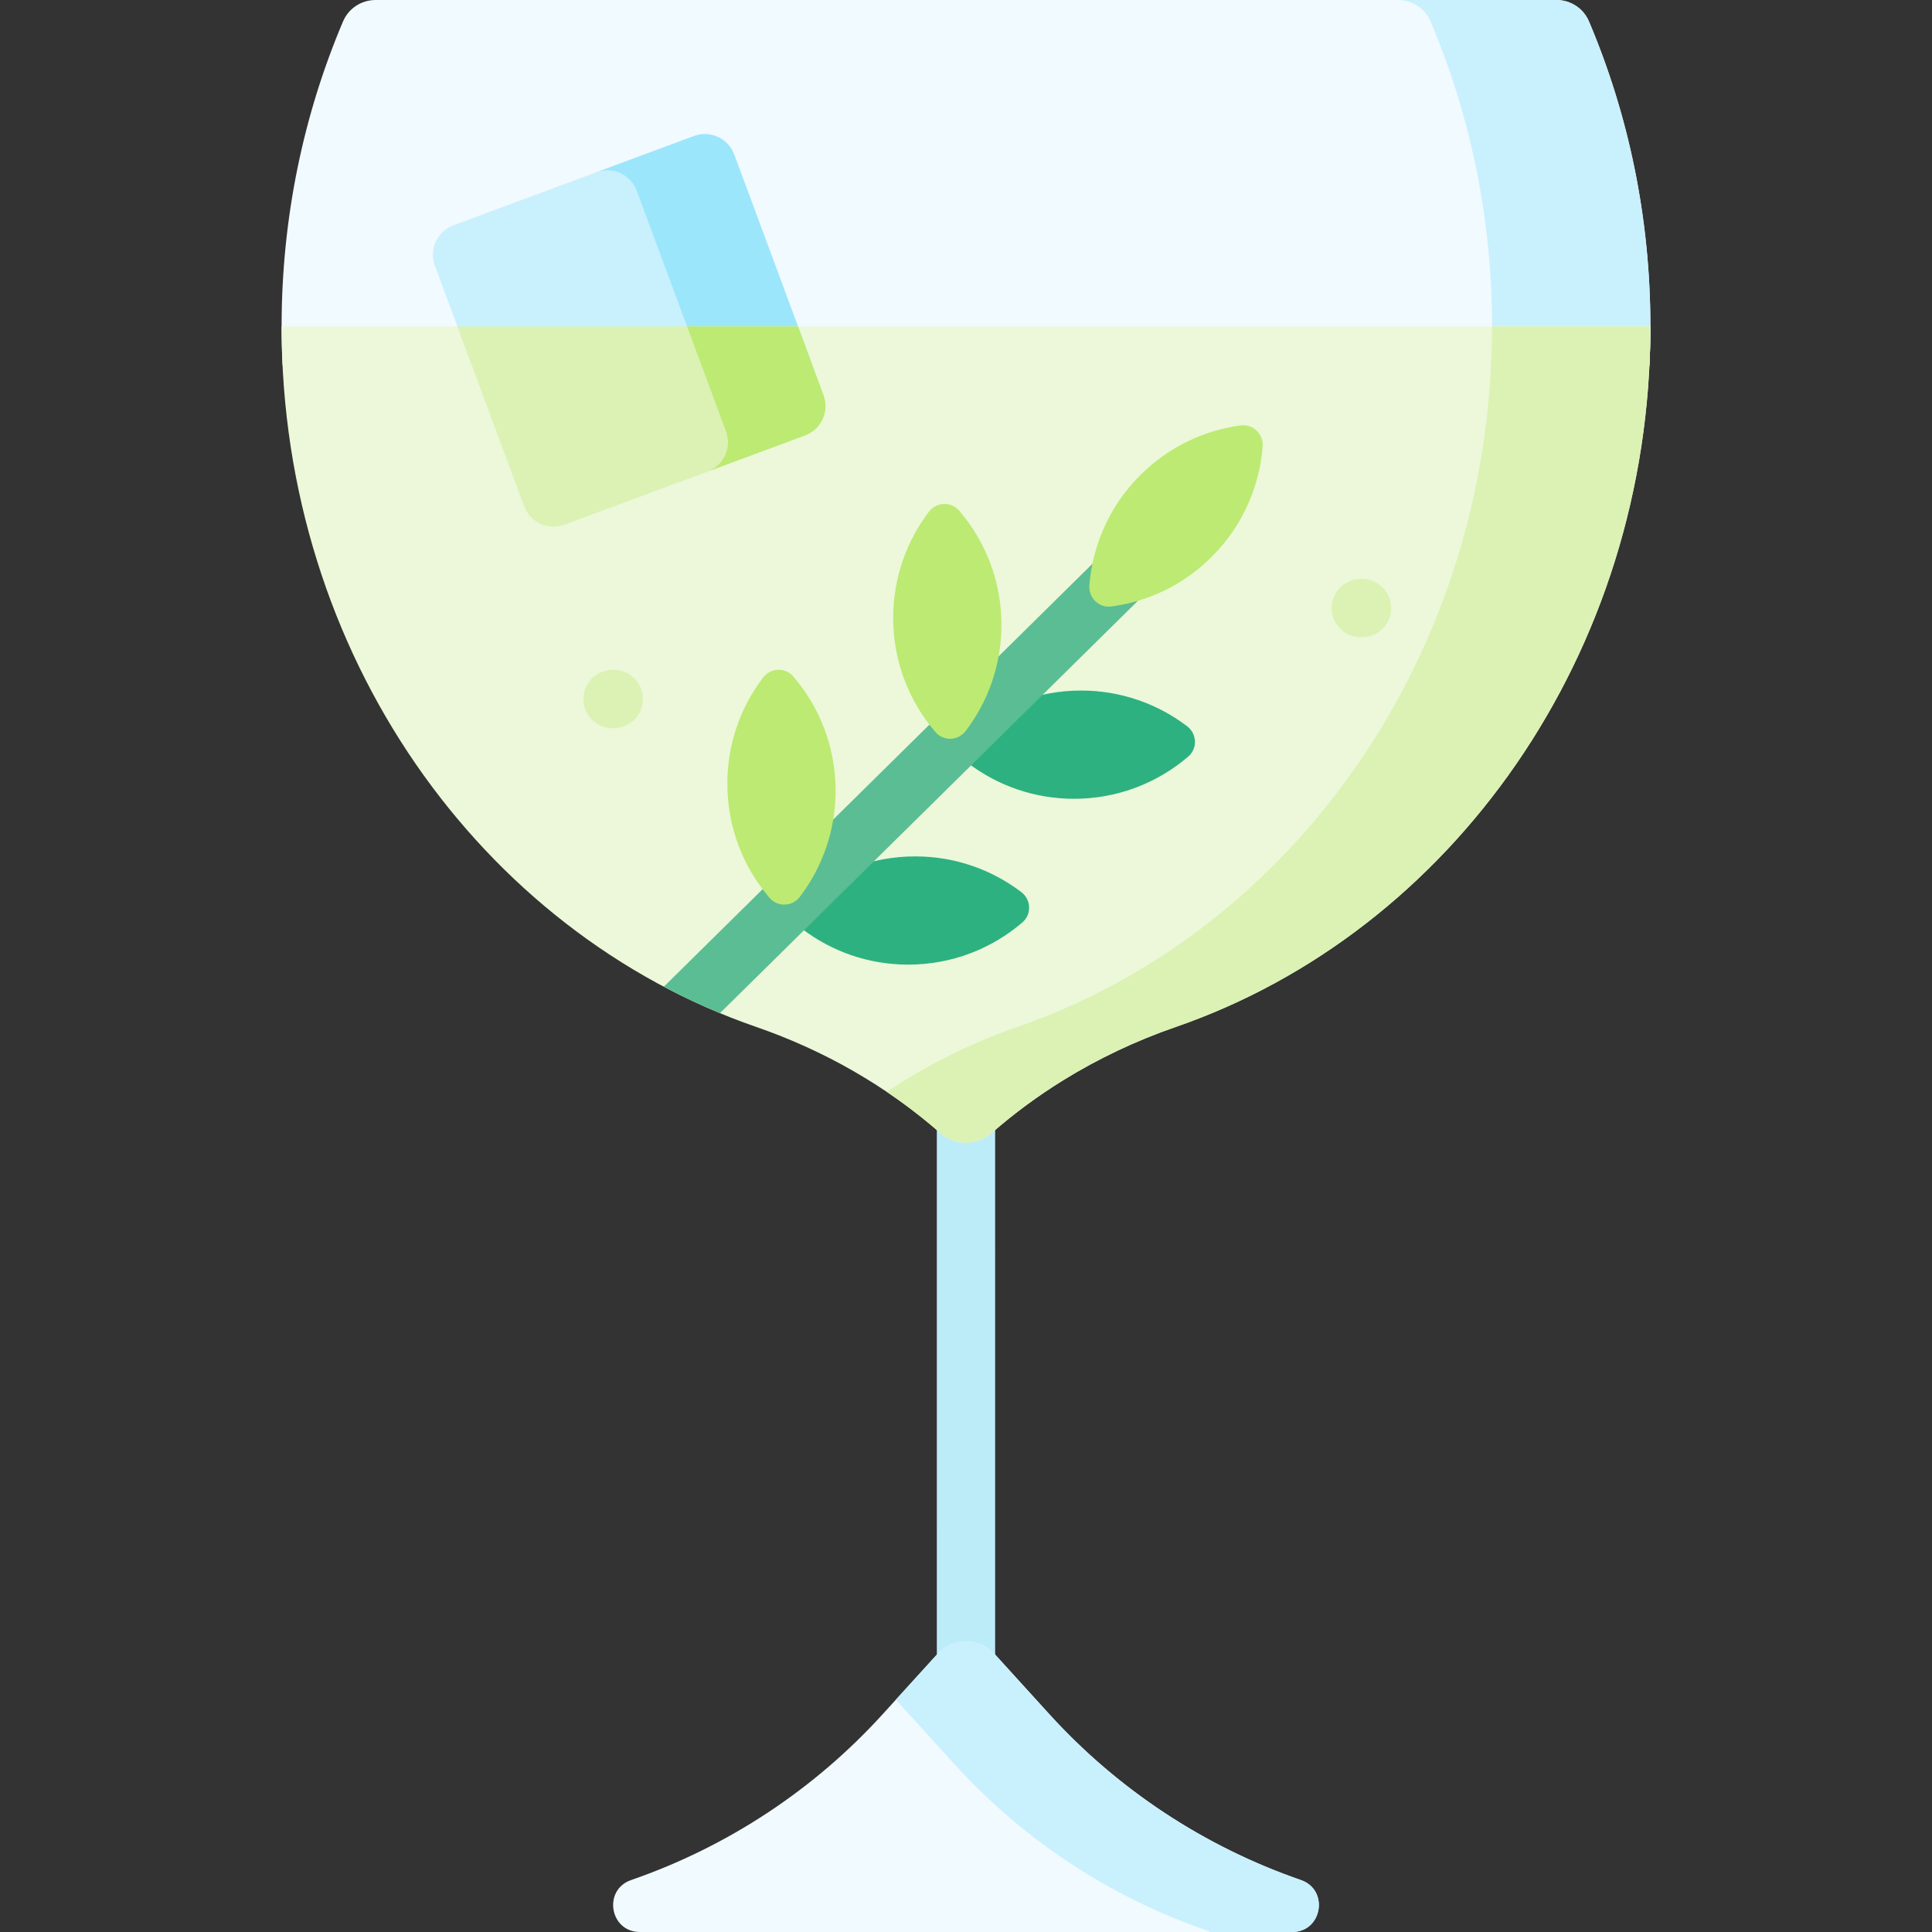 <svg id="Capa_1" enable-background="new 0 0 512 512" height="512" viewBox="0 0 512 512" width="512" xmlns="http://www.w3.org/2000/svg"><rect x="0" y="0" width="512" height="512" fill="#333333" stroke="none"/><g><g><g><g><g><g><path d="m256 450.071c-4.267 0-7.726-3.459-7.726-7.726l-.003-148.07c0-4.267 3.459-7.726 7.726-7.726s7.726 3.459 7.726 7.726l.003 148.07c0 4.267-3.459 7.726-7.726 7.726z" fill="#bdecf9"/></g><path d="m344.743 498.229-.066-.023c-25.547-8.847-48.463-23.968-66.644-43.977l-14.409-15.857c-4.088-4.498-11.161-4.498-15.249 0l-14.409 15.857c-18.181 20.009-41.097 35.13-66.644 43.977l-.066.023c-7.545 2.613-5.668 13.771 2.317 13.771h172.853c7.985 0 9.862-11.158 2.317-13.771z" fill="#f1faff"/><path d="m342.424 512h-21.664c-.341-.178-.71-.328-1.093-.464l-.068-.027c-25.557-8.838-48.464-23.959-66.645-43.97l-15.545-17.102 10.966-12.062c4.088-4.496 11.16-4.496 15.247.002l14.411 15.858c18.181 19.997 41.101 35.132 66.645 43.97l.068.027c7.54 2.608 5.668 13.768-2.322 13.768z" fill="#c9f0fd"/></g></g></g><path d="m421.087 5.666c-1.463-3.451-4.873-5.666-8.613-5.666h-312.948c-3.74 0-7.149 2.215-8.612 5.666-10.457 24.632-16.288 52.004-16.288 80.849 0 3.451.082 6.892.258 10.302h362.232c.175-3.41.258-6.851.258-10.302 0-28.845-5.831-56.217-16.287-80.849z" fill="#f1faff"/><path d="m437.374 86.515c0 3.451-.082 6.892-.258 10.302h-41.97c.175-3.41.258-6.851.258-10.302 0-28.845-5.831-56.217-16.297-80.849-1.453-3.451-4.863-5.666-8.602-5.666h41.97c3.74 0 7.149 2.215 8.612 5.666 10.456 24.632 16.287 52.004 16.287 80.849z" fill="#c9f0fd"/><path d="m262.829 300.244c-3.93 3.434-9.746 3.433-13.675-.003-14.205-12.424-30.775-21.877-48.681-28.067-73.009-25.209-125.847-98.805-125.847-185.659h362.747c0 86.855-52.838 160.451-125.847 185.659-10.425 3.606-20.408 8.324-29.731 14.083-6.681 4.127-13.03 8.799-18.966 13.987z" fill="#ecf8d9"/><path d="m249.283 300.355c-4.526-3.968-9.295-7.637-14.268-10.998 1.576-1.061 3.183-2.101 4.801-3.101 9.323-5.759 19.306-10.477 29.741-14.083 73.009-25.209 125.847-98.805 125.847-185.659h41.97c0 86.855-52.838 160.451-125.847 185.659-10.425 3.606-20.408 8.324-29.731 14.083-6.681 4.127-13.029 8.799-18.964 13.985-3.881 3.391-9.673 3.511-13.549.114z" fill="#dbf2b4"/></g><g><path d="m240.69 255.636c-10.576 0-20.326-3.526-28.137-9.478-2.603-1.984-2.765-5.875-.282-8.007 8.131-6.981 18.704-11.199 30.266-11.199 10.576 0 20.326 3.526 28.137 9.478 2.603 1.984 2.765 5.875.282 8.007-8.131 6.981-18.704 11.199-30.266 11.199z" fill="#2db181"/></g><g><path d="m284.639 211.687c-10.576 0-20.326-3.526-28.137-9.478-2.603-1.984-2.765-5.875-.282-8.007 8.131-6.981 18.704-11.199 30.266-11.199 10.576 0 20.326 3.526 28.137 9.478 2.603 1.984 2.765 5.875.282 8.007-8.131 6.981-18.704 11.199-30.266 11.199z" fill="#2db181"/></g><g><g><path d="m301.07 159.699-110.27 108.797c-5.079-2.091-10.044-4.44-14.886-7.005l114.299-112.784c3.039-2.998 7.932-2.967 10.93.072 2.997 3.028 2.966 7.922-.073 10.92z" fill="#5bbd93"/></g></g><g><path d="m221.439 209.543c0 10.576-3.526 20.326-9.478 28.137-1.984 2.603-5.875 2.765-8.007.282-6.981-8.131-11.199-18.704-11.199-30.266 0-10.576 3.526-20.326 9.478-28.137 1.984-2.603 5.875-2.765 8.007-.282 6.981 8.131 11.199 18.704 11.199 30.266z" fill="#bcea73"/></g><g><path d="m265.388 165.594c0 10.576-3.526 20.326-9.478 28.137-1.984 2.603-5.875 2.765-8.007.282-6.981-8.131-11.199-18.704-11.199-30.266 0-10.576 3.526-20.326 9.478-28.137 1.984-2.603 5.875-2.765 8.007-.282 6.981 8.131 11.199 18.704 11.199 30.266z" fill="#bcea73"/></g><g><path d="m321.144 147.53c-7.479 7.479-16.867 11.88-26.599 13.194-3.293.445-6.111-2.272-5.851-5.584.838-10.643 5.329-21.054 13.472-29.198 7.479-7.479 16.867-11.88 26.599-13.194 3.293-.445 6.111 2.272 5.851 5.584-.837 10.643-5.328 21.054-13.472 29.198z" fill="#bcea73"/></g><g id="XMLID_249_"><path d="m360.633 168.882c-4.116 0-7.536-3.245-7.714-7.396-.182-4.263 3.126-7.867 7.389-8.049l.306-.013c4.267-.182 7.867 3.126 8.049 7.389s-3.126 7.867-7.389 8.049l-.306.013c-.112.005-.224.007-.335.007z" fill="#dbf2b4"/></g><g id="XMLID_248_"><path d="m162.327 192.981c-4.11 0-7.529-3.237-7.713-7.384-.189-4.263 3.113-7.872 7.376-8.061l.306-.014c4.245-.193 7.872 3.113 8.061 7.376s-3.113 7.872-7.376 8.061l-.306.014c-.116.006-.232.008-.348.008z" fill="#dbf2b4"/></g><g><path d="m215.308 96.816h-90.264l-9.797-26.414c-1.597-4.306.598-9.097 4.904-10.693l63.748-23.653c4.306-1.597 9.086.598 10.683 4.904z" fill="#c9f0fd"/><path d="m215.308 96.816h-29.401l-17.163-46.265c-1.597-4.316-6.377-6.5-10.683-4.904l25.837-9.591c4.296-1.597 9.086.598 10.683 4.904z" fill="#9ce6fb"/><path d="m213.33 115.401-63.748 23.653c-4.306 1.597-9.086-.597-10.683-4.904l-17.678-47.636h90.265l6.748 18.193c1.607 4.307-.598 9.097-4.904 10.694z" fill="#dbf2b4"/><path d="m213.33 115.401-25.837 9.581c4.316-1.597 6.511-6.377 4.904-10.683l-10.312-27.784h29.401l6.748 18.193c1.607 4.316-.598 9.096-4.904 10.693z" fill="#bcea73"/></g></g></svg>